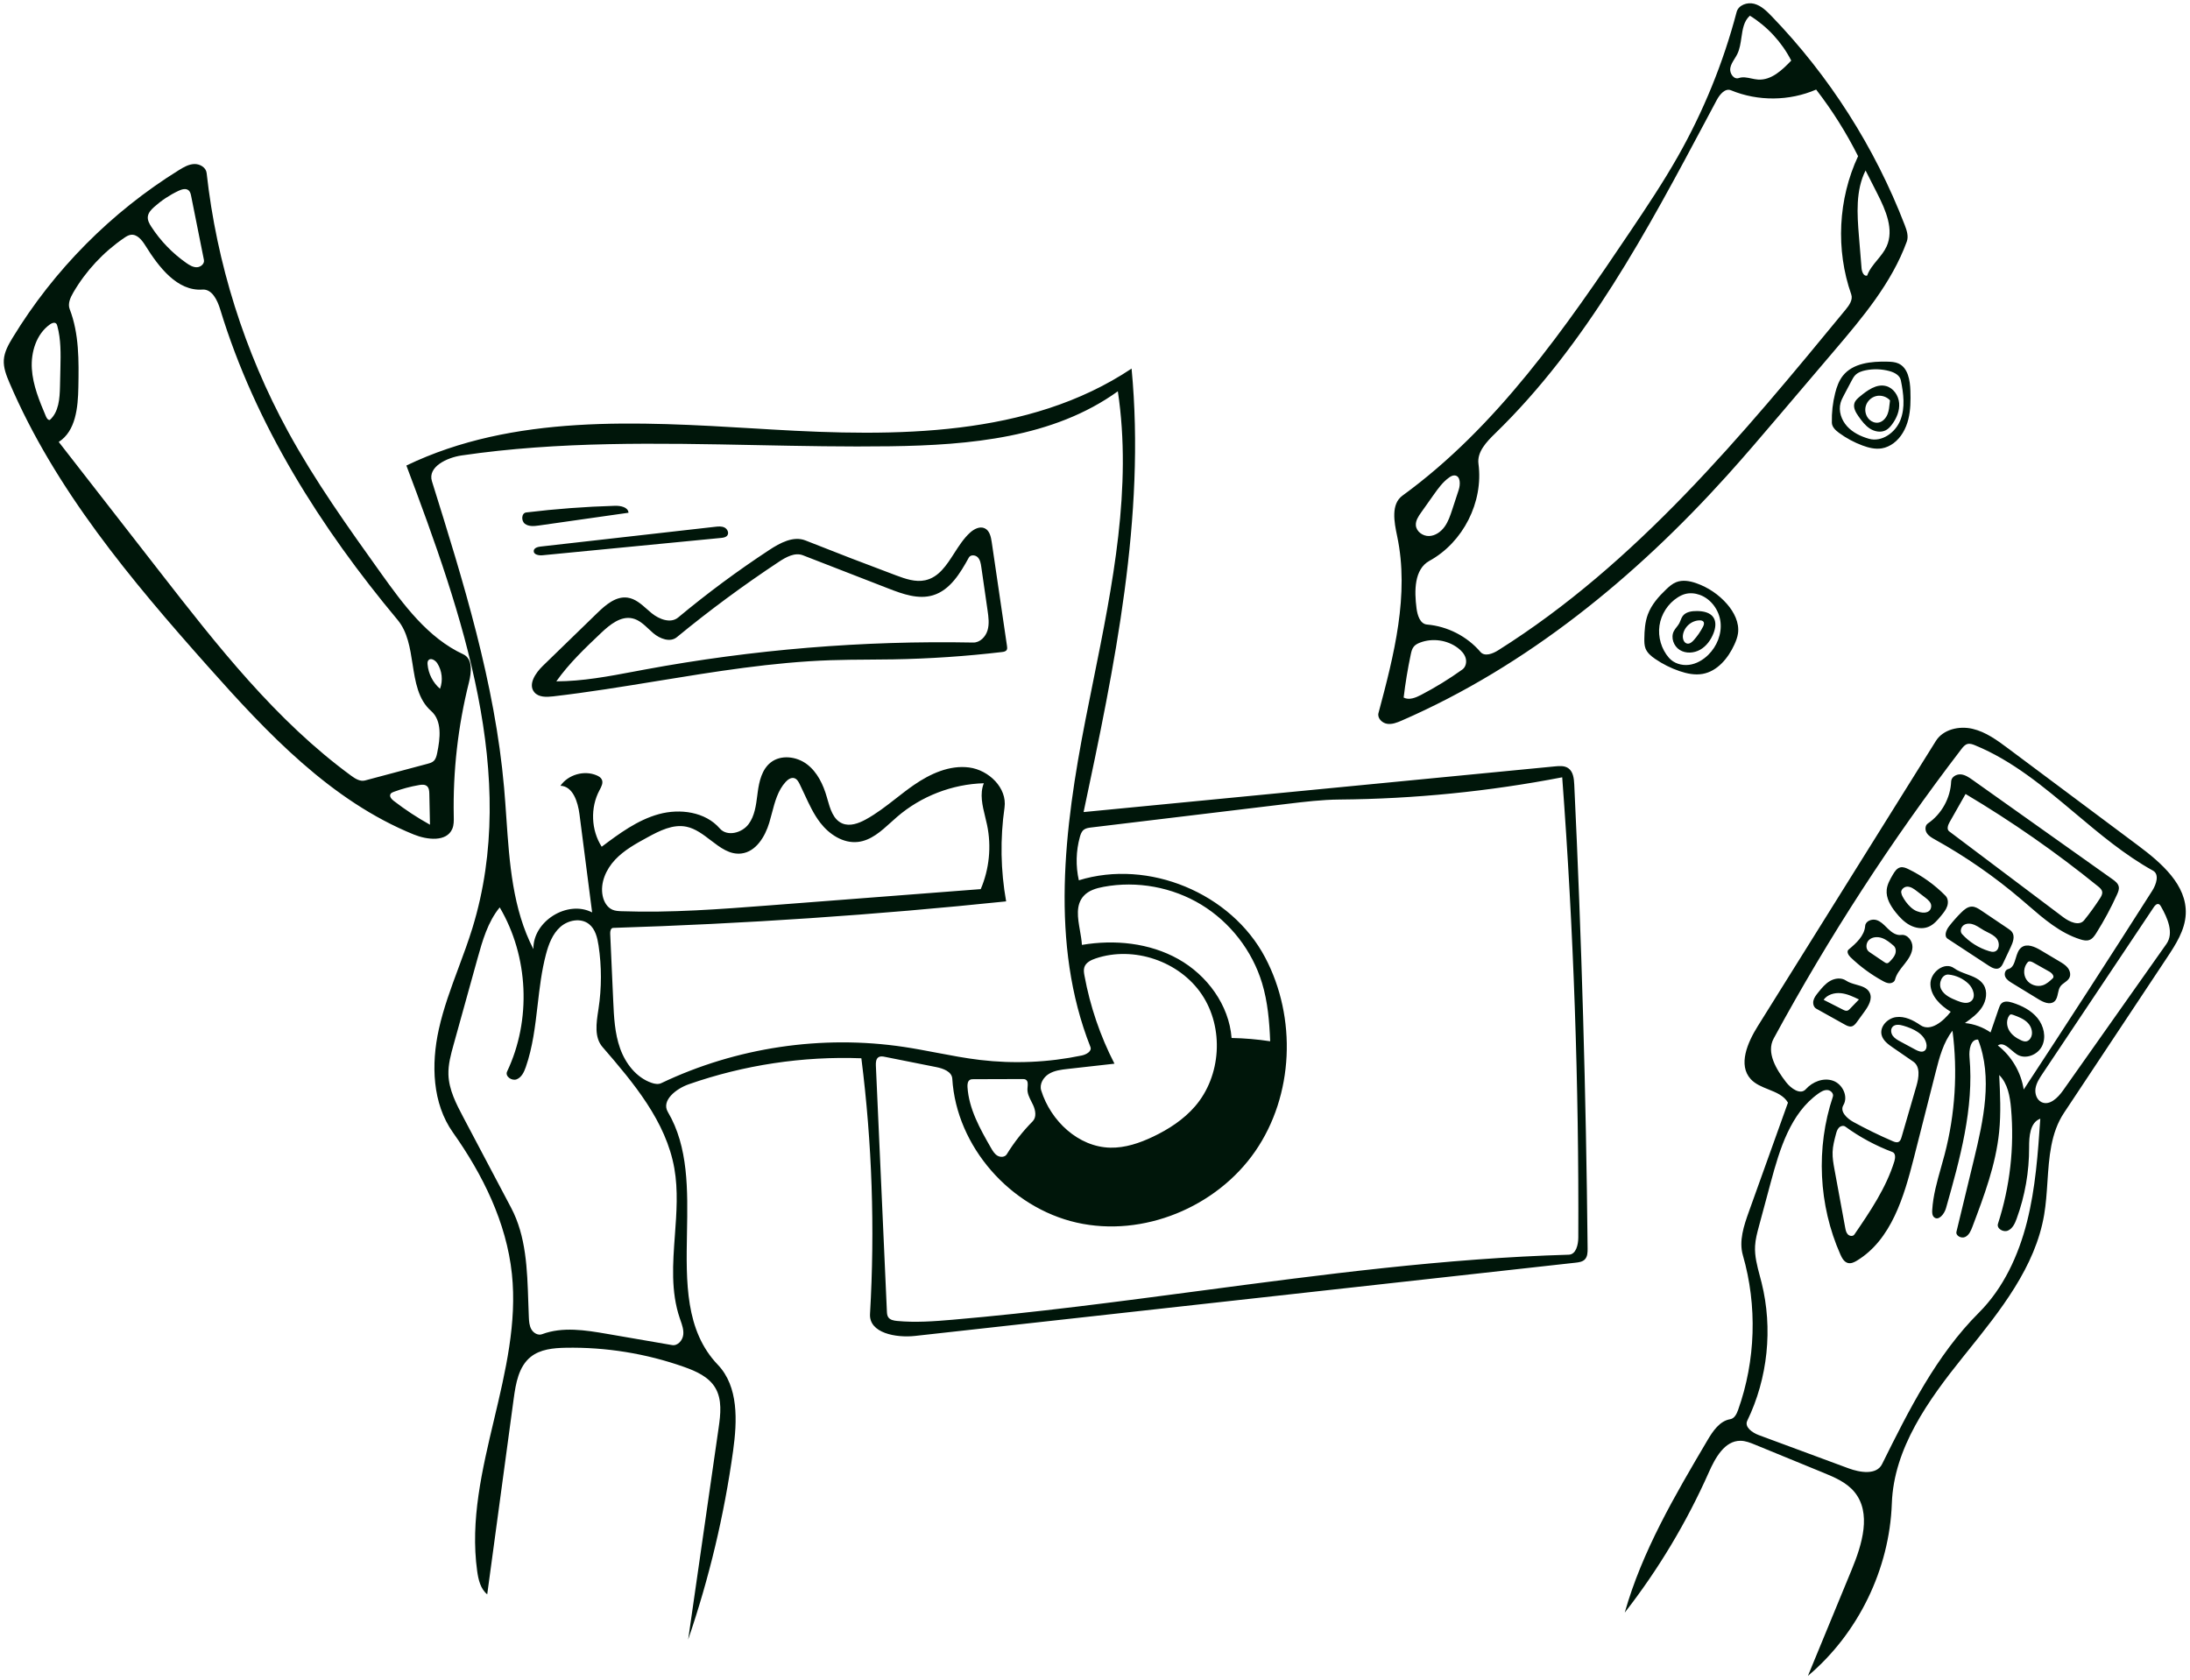 <svg width="447" height="343" viewBox="0 0 447 343" fill="none" xmlns="http://www.w3.org/2000/svg">
<path fill-rule="evenodd" clip-rule="evenodd" d="M361.572 3.271C373.366 15.48 382.675 30.08 388.769 45.924C389.187 47.012 389.593 48.221 389.194 49.316C386.12 57.751 380.187 64.782 374.369 71.619L363.218 84.726C359.669 88.896 356.12 93.068 352.451 97.134C333.773 117.835 311.703 135.937 286.141 147.074C285.177 147.495 284.142 147.914 283.103 147.746C282.064 147.578 281.091 146.569 281.363 145.553C284.523 133.74 287.703 121.389 285.168 109.426C284.556 106.54 283.874 102.907 286.258 101.171C305.564 87.113 319.463 67.019 332.783 47.198C336.133 42.214 339.473 37.216 342.437 31.994C347.7 22.722 351.753 12.764 354.461 2.452C354.833 1.037 356.619 0.4 358.034 0.771C359.45 1.142 360.555 2.219 361.572 3.271ZM353.318 18.433C352.119 17.937 351.014 19.278 350.403 20.422C349.743 21.66 349.083 22.9 348.422 24.14L348.421 24.143C336.201 47.096 323.794 70.401 305.172 88.481C303.413 90.189 301.446 92.252 301.77 94.683C302.81 102.474 298.65 110.702 291.759 114.485C288.631 116.203 288.668 120.634 289.126 124.173C289.31 125.59 289.845 127.366 291.269 127.486C295.445 127.838 299.452 129.894 302.174 133.08C303.033 134.085 304.661 133.457 305.78 132.753C333.951 115.043 355.597 88.883 376.731 63.181C377.46 62.294 378.236 61.177 377.856 60.094C374.658 50.983 375.17 40.63 379.253 31.88C376.844 27.087 373.973 22.526 370.693 18.282C365.235 20.651 358.816 20.707 353.318 18.433ZM286.498 142.396C287.609 142.978 288.954 142.424 290.066 141.844C292.988 140.319 295.802 138.588 298.481 136.668C299.189 136.16 299.4 135.147 299.15 134.313C298.9 133.478 298.273 132.806 297.579 132.279C295.413 130.635 292.385 130.203 289.845 131.175C289.376 131.354 288.91 131.589 288.587 131.973C288.208 132.423 288.07 133.023 287.948 133.598C287.334 136.507 286.85 139.444 286.498 142.396ZM365.61 12.367C363.696 8.624 360.744 5.419 357.171 3.204C355.928 4.299 355.686 5.964 355.44 7.661C355.271 8.826 355.1 10.006 354.601 11.028C354.439 11.36 354.241 11.678 354.043 11.995L354.043 11.996L354.042 11.996L354.042 11.996C353.665 12.601 353.29 13.203 353.168 13.897C352.984 14.957 353.88 16.285 354.897 15.935C355.723 15.65 356.589 15.833 357.463 16.017C357.924 16.115 358.387 16.213 358.847 16.242C361.53 16.416 363.756 14.314 365.61 12.367ZM380.781 34.799C378.731 38.878 379.055 43.695 379.428 48.245L379.963 54.771C380.022 55.488 380.412 56.456 381.104 56.258C381.533 55.056 382.351 54.064 383.172 53.07C383.889 52.2 384.608 51.329 385.07 50.313C386.636 46.871 384.898 42.905 383.186 39.534L380.781 34.799ZM288.99 107.222C289.076 108.499 290.402 109.454 291.68 109.418C292.959 109.382 294.11 108.555 294.857 107.516C295.605 106.478 296.014 105.241 296.414 104.026L297.732 100.013C298.1 98.894 298.122 97.183 296.952 97.052C296.53 97.004 296.126 97.228 295.78 97.474C294.468 98.406 293.513 99.746 292.583 101.059L290.05 104.638C289.501 105.414 288.927 106.274 288.99 107.222ZM58.795 88.1C49.897 71.808 44.216 53.766 42.175 35.314C42.049 34.179 40.798 33.444 39.657 33.484C38.517 33.523 37.481 34.126 36.511 34.728C22.736 43.268 11.011 55.088 2.583 68.931C1.73 70.333 0.889 71.821 0.781 73.458C0.675 75.064 1.289 76.623 1.921 78.103C11.218 99.885 26.722 118.36 42.46 136.057C54.581 149.688 67.558 163.486 84.459 170.347C87.191 171.456 91.158 171.907 92.316 169.196C92.653 168.407 92.635 167.52 92.618 166.662L92.617 166.629C92.431 157.439 93.475 148.224 95.714 139.308C96.232 137.246 96.501 134.464 94.571 133.57C87.314 130.207 82.341 123.425 77.69 116.918C71.006 107.567 64.305 98.188 58.795 88.1ZM74.504 159.318C73.504 159.584 72.506 158.954 71.671 158.342C56.289 147.072 44.368 131.818 32.656 116.769L11.987 90.212C15.476 87.99 15.918 83.162 15.995 79.026C16.093 73.65 16.166 68.116 14.224 63.102C13.792 61.988 14.354 60.753 14.956 59.72C17.536 55.292 21.116 51.449 25.349 48.561C25.759 48.281 26.193 48.004 26.684 47.934C27.981 47.751 28.976 49.012 29.669 50.123C32.405 54.511 36.166 59.474 41.325 59.113C43.289 58.975 44.379 61.289 44.952 63.173C52.078 86.601 65.458 107.732 81.149 126.532C83.188 128.975 83.699 132.273 84.206 135.54C84.772 139.183 85.331 142.79 87.996 145.132C90.272 147.133 89.85 150.725 89.236 153.692C89.11 154.299 88.96 154.949 88.499 155.363C88.157 155.671 87.694 155.799 87.249 155.918L74.504 159.318ZM38.037 53.686C35.215 51.714 32.778 49.195 30.9 46.309C30.494 45.685 30.1 44.985 30.171 44.244C30.249 43.438 30.855 42.793 31.458 42.253C32.948 40.92 34.632 39.804 36.44 38.951C37.102 38.638 37.957 38.385 38.508 38.868C38.831 39.152 38.934 39.607 39.018 40.029L41.624 53.065C41.779 53.835 40.97 54.529 40.185 54.552C39.399 54.574 38.681 54.136 38.037 53.686ZM12.245 78.898C12.189 81.35 12.002 84.102 10.165 85.726C9.78 85.771 9.525 85.349 9.374 84.993C8.05 81.859 6.708 78.649 6.499 75.254C6.291 71.858 7.429 68.181 10.204 66.213C10.579 65.946 11.13 65.726 11.461 66.046C11.595 66.174 11.651 66.361 11.7 66.539C12.454 69.311 12.395 72.23 12.33 75.101L12.245 78.898ZM87.125 160.453C87.571 160.818 87.618 161.47 87.63 162.046L87.763 168.348C85.177 166.915 82.701 165.286 80.361 163.48C79.917 163.138 79.429 162.583 79.701 162.093C79.836 161.85 80.116 161.733 80.377 161.637C82.049 161.02 83.779 160.557 85.536 160.256C86.08 160.163 86.698 160.104 87.125 160.453ZM87.274 135.629C87.25 135.344 87.25 135.034 87.419 134.804C87.866 134.197 88.835 134.747 89.244 135.379C90.231 136.902 90.448 138.897 89.814 140.597C88.365 139.355 87.432 137.53 87.274 135.629ZM376.148 76.7C378.199 74.117 381.938 73.745 385.235 73.826C386.006 73.844 386.799 73.882 387.5 74.201C389.451 75.09 389.865 77.639 389.931 79.782C389.991 81.732 389.98 83.707 389.506 85.599C389.032 87.492 388.052 89.314 386.485 90.476C385.78 90.998 384.963 91.378 384.098 91.523C382.762 91.747 381.394 91.403 380.125 90.931C378.432 90.301 376.827 89.436 375.371 88.369C374.659 87.848 373.924 87.165 373.901 86.283C373.848 84.249 374.076 82.209 374.576 80.237C374.895 78.977 375.34 77.718 376.148 76.7ZM381.467 89.565C384.1 90.321 386.902 88.283 387.899 85.732C388.897 83.18 388.528 80.314 387.98 77.63C387.769 76.599 386.668 76.023 385.653 75.748C384.081 75.321 382.41 75.265 380.813 75.584C380.02 75.743 379.209 76.014 378.652 76.602C378.349 76.922 378.139 77.317 377.933 77.706L376.39 80.622C376.119 81.135 375.846 81.653 375.686 82.21C375.209 83.879 375.839 85.731 377.004 87.017C378.169 88.303 379.799 89.086 381.467 89.565ZM346.22 119.047C348.635 119.89 350.824 121.372 352.503 123.301C353.947 124.959 355.046 127.112 354.742 129.29C354.631 130.089 354.336 130.851 354 131.585C352.726 134.363 350.535 137.026 347.526 137.564C345.948 137.846 344.32 137.508 342.803 136.992C341.047 136.394 339.373 135.557 337.843 134.509C337.031 133.954 336.225 133.294 335.869 132.377C335.624 131.745 335.616 131.049 335.625 130.371C335.648 128.695 335.759 126.99 336.344 125.418C337.083 123.43 338.53 121.789 340.065 120.324C340.682 119.735 341.336 119.154 342.129 118.839C343.426 118.322 344.902 118.587 346.22 119.047ZM348.689 133.66C350.435 131.933 351.45 129.43 351.174 126.99C350.897 124.551 349.246 122.261 346.936 121.428C345.977 121.082 344.912 120.986 343.929 121.258C343.399 121.405 342.901 121.655 342.437 121.95C340.449 123.214 339.053 125.371 338.714 127.702C338.376 130.034 339.099 132.499 340.645 134.276C341.635 135.415 343.25 135.903 344.747 135.714C346.244 135.525 347.617 134.721 348.689 133.66ZM128.286 104.666C128.205 103.515 126.667 103.214 125.514 103.248C119.463 103.426 113.419 103.879 107.409 104.606C106.422 104.725 106.342 106.317 107.134 106.918C107.926 107.52 109.03 107.408 110.015 107.268L128.286 104.666ZM108.941 112.444C108.993 111.851 109.737 111.637 110.328 111.57L145.972 107.534C146.616 107.461 147.303 107.395 147.883 107.685C148.463 107.975 148.837 108.769 148.458 109.296C148.179 109.684 147.644 109.763 147.167 109.809L110.711 113.347C109.953 113.421 108.874 113.203 108.941 112.444ZM188.848 118.448C186.853 118.886 184.807 118.166 182.894 117.451C176.71 115.14 170.55 112.765 164.415 110.327C161.939 109.343 159.221 110.817 156.994 112.28C150.548 116.514 144.342 121.114 138.416 126.049C136.894 127.316 134.551 126.427 133.016 125.175C132.691 124.91 132.372 124.628 132.051 124.345L132.051 124.345C130.855 123.288 129.644 122.217 128.098 121.998C125.72 121.661 123.628 123.463 121.906 125.136L110.796 135.926C109.302 137.377 107.729 139.701 109.059 141.304C109.936 142.361 111.547 142.307 112.912 142.149C120.039 141.323 127.132 140.164 134.221 139.006L134.222 139.006C145.939 137.092 157.65 135.179 169.502 134.769C172.128 134.679 174.756 134.662 177.384 134.645C179.03 134.635 180.675 134.624 182.321 134.595C189.742 134.466 197.156 133.966 204.527 133.098C204.884 133.056 205.29 132.982 205.475 132.675C205.614 132.442 205.579 132.149 205.54 131.881L202.418 110.637C202.259 109.558 201.982 108.31 200.995 107.844C199.999 107.373 198.825 107.98 198.007 108.719C196.726 109.875 195.74 111.411 194.768 112.926C193.172 115.411 191.612 117.84 188.848 118.448ZM138.144 130.072C144.812 124.589 151.765 119.453 158.965 114.69C160.444 113.712 162.241 112.711 163.893 113.353L181.353 120.138C184.267 121.27 187.454 122.417 190.446 121.509C193.923 120.454 196.002 116.994 197.753 113.809C198.094 113.19 199.085 113.261 199.575 113.77C200.066 114.279 200.19 115.028 200.291 115.727L201.569 124.587C201.765 125.947 201.958 127.359 201.565 128.676C201.172 129.993 200.017 131.189 198.643 131.162C176.168 130.728 153.65 132.581 131.549 136.684C130.864 136.811 130.18 136.94 129.494 137.07C124.215 138.067 118.915 139.067 113.55 139.085C116.141 135.415 119.424 132.298 122.684 129.207C124.474 127.51 126.712 125.68 129.115 126.235C130.413 126.535 131.409 127.467 132.399 128.395L132.399 128.395L132.4 128.396C132.717 128.693 133.034 128.99 133.36 129.265C134.704 130.4 136.785 131.189 138.144 130.072ZM426.474 191.872C425.879 192.094 425.213 191.942 424.606 191.751C420.497 190.46 417.159 187.57 413.879 184.731L413.879 184.731C413.434 184.346 412.991 183.962 412.547 183.584C407.112 178.948 401.214 174.855 394.968 171.386C394.333 171.033 393.667 170.662 393.278 170.048C392.888 169.434 392.9 168.5 393.5 168.09C396.301 166.178 398.117 162.897 398.25 159.508C398.286 158.605 399.306 158.003 400.207 158.076C401.108 158.148 401.893 158.689 402.63 159.212L431.167 179.47C431.723 179.864 432.321 180.321 432.457 180.989C432.568 181.534 432.34 182.085 432.111 182.591C430.88 185.307 429.464 187.939 427.877 190.463C427.518 191.035 427.107 191.636 426.474 191.872ZM397.924 167.841C397.589 168.432 397.298 169.288 397.842 169.697L421.129 187.231C422.405 188.192 424.387 189.092 425.391 187.851C426.544 186.426 427.621 184.939 428.616 183.399C428.888 182.978 429.166 182.497 429.067 182.005C428.978 181.556 428.6 181.23 428.245 180.941C419.698 174.012 410.649 167.702 401.193 162.077L397.924 167.841ZM386.335 178.563C386.711 177.918 387.167 177.212 387.897 177.054C388.455 176.933 389.023 177.172 389.537 177.422C392.341 178.783 394.909 180.629 397.094 182.853C397.62 183.388 397.685 184.249 397.451 184.961C397.217 185.674 396.735 186.274 396.262 186.856C395.502 187.792 394.693 188.766 393.572 189.21C392.362 189.689 390.955 189.458 389.809 188.841C388.663 188.224 387.744 187.259 386.933 186.241C385.876 184.913 384.93 183.32 385.094 181.631C385.201 180.524 385.775 179.524 386.335 178.563ZM391.239 185.998C393.003 186.684 394.131 186.14 394.177 184.984C394.207 184.254 393.57 183.692 392.991 183.247L391.239 181.899C390.66 181.454 390.022 180.988 389.292 180.992C388.561 180.997 387.818 181.75 388.117 182.417C388.072 182.738 389.476 185.312 391.239 185.998ZM384.278 200.235C384.708 200.471 385.164 200.701 385.655 200.711C386.145 200.722 386.676 200.444 386.796 199.969C387.079 198.853 387.817 197.928 388.54 197.023L388.649 196.887C388.691 196.833 388.733 196.78 388.776 196.727C389.567 195.725 390.33 194.59 390.352 193.314C390.373 192.038 389.316 190.677 388.051 190.851C387.055 190.989 386.128 190.336 385.404 189.637C385.289 189.525 385.175 189.411 385.06 189.297C384.454 188.693 383.839 188.079 383.035 187.817C382.078 187.505 380.776 188.001 380.7 189.004C380.547 191.024 378.868 192.545 377.311 193.84C376.845 194.228 377.266 194.972 377.702 195.393C379.665 197.291 381.883 198.924 384.278 200.235ZM384.59 196.386L381.522 194.311C380.742 193.784 380.805 192.492 381.5 191.857C382.196 191.222 383.276 191.173 384.163 191.491C385.049 191.809 385.786 192.432 386.503 193.043C386.977 193.448 387.042 194.185 386.825 194.769C386.608 195.353 386.167 195.821 385.736 196.272C385.589 196.426 385.424 196.59 385.213 196.617C384.988 196.646 384.777 196.513 384.59 196.386ZM408.905 196.523L410.405 193.337C410.864 192.361 411.309 191.153 410.689 190.271C410.474 189.965 410.156 189.749 409.846 189.539L404.39 185.862C403.801 185.466 403.163 185.054 402.454 185.065C401.613 185.078 400.908 185.678 400.311 186.27C399.417 187.157 398.581 188.102 397.81 189.098C397.223 189.856 396.742 191.104 397.543 191.63L405.893 197.108C406.552 197.54 407.388 197.984 408.08 197.608C408.487 197.387 408.708 196.942 408.905 196.523ZM407.055 194.267C406.704 194.348 406.338 194.259 405.994 194.155C403.886 193.52 401.956 192.303 400.474 190.675C399.981 190.134 400.26 189.177 400.887 188.798C401.513 188.418 402.327 188.506 403.002 188.789C403.438 188.972 403.837 189.227 404.237 189.483C404.456 189.623 404.675 189.763 404.9 189.891C405.143 190.029 405.395 190.156 405.648 190.282C406.366 190.642 407.084 191.002 407.574 191.624C408.235 192.466 408.099 194.027 407.055 194.267ZM409.875 197.826C410.837 197.598 411.131 196.617 411.437 195.597C411.689 194.754 411.95 193.885 412.602 193.392C413.725 192.543 415.314 193.253 416.524 193.972L420.37 196.26C420.983 196.625 421.611 197.002 422.05 197.564C422.49 198.125 422.706 198.921 422.398 199.564C422.193 199.994 421.805 200.279 421.414 200.566C421.094 200.801 420.771 201.038 420.546 201.356C420.257 201.766 420.149 202.28 420.043 202.787C419.91 203.424 419.778 204.051 419.292 204.451C418.407 205.181 417.09 204.596 416.112 203.998L410.693 200.687C410.146 200.353 409.57 199.986 409.301 199.405C409.033 198.823 409.252 197.975 409.875 197.826ZM416.979 201.115C417.755 200.85 418.379 200.274 418.977 199.714C419.411 199.308 418.831 198.64 418.313 198.348L414.993 196.479C414.647 196.284 414.165 196.106 413.896 196.399C413.031 197.343 412.906 198.883 413.606 199.954C414.307 201.025 415.768 201.528 416.979 201.115ZM378.888 200.999C378.145 200.789 377.388 200.576 376.781 200.162C375.838 199.519 374.526 199.675 373.537 200.243C372.547 200.811 371.81 201.722 371.096 202.612C370.699 203.106 370.293 203.621 370.141 204.236C369.99 204.85 370.17 205.595 370.723 205.904L376.513 209.131C376.951 209.375 377.441 209.628 377.931 209.519C378.419 209.411 378.755 208.977 379.049 208.573L380.539 206.524C381.368 205.383 382.234 203.928 381.628 202.655C381.142 201.634 380.031 201.321 378.888 200.999ZM377.055 206.308C376.753 206.388 376.441 206.242 376.162 206.1L372.218 204.092C372.976 203.019 374.419 202.608 375.726 202.737C377.034 202.867 378.248 203.449 379.431 204.021L377.618 205.903C377.456 206.072 377.282 206.248 377.055 206.308ZM349.731 126.045C350.342 126.976 350.151 128.22 349.746 129.257C349.212 130.624 348.309 131.891 347.035 132.618C345.76 133.345 344.086 133.452 342.844 132.67C341.602 131.888 340.978 130.15 341.643 128.842C341.797 128.54 342.007 128.272 342.217 128.004C342.418 127.747 342.62 127.491 342.772 127.204C342.872 127.015 342.95 126.815 343.027 126.614C343.14 126.326 343.252 126.038 343.43 125.786C344.062 124.891 345.307 124.715 346.403 124.73C347.646 124.748 349.05 125.005 349.731 126.045ZM346.956 126.636C345.256 126.615 343.661 128.041 343.492 129.733C343.423 130.425 343.717 131.285 344.405 131.38C344.921 131.452 345.374 131.053 345.721 130.664C346.454 129.842 347.084 128.928 347.591 127.95C347.762 127.621 347.912 127.2 347.688 126.906C347.525 126.691 347.226 126.64 346.956 126.636ZM387.632 82.28C387.501 80.723 386.459 79.191 384.946 78.801C383.023 78.305 381.16 79.659 379.634 80.929C379.183 81.304 378.711 81.708 378.52 82.263C378.196 83.205 378.78 84.198 379.354 85.012C380.013 85.944 380.716 86.881 381.676 87.497C382.637 88.113 383.917 88.352 384.925 87.817C385.439 87.544 385.838 87.099 386.186 86.632C387.119 85.378 387.763 83.837 387.632 82.28ZM383.369 86.272C382.717 86.37 382.042 86.107 381.562 85.655C380.844 84.979 380.559 83.891 380.81 82.937C381.074 81.932 381.917 81.102 382.926 80.854C383.936 80.606 385.068 80.951 385.767 81.719C385.741 81.928 385.719 82.139 385.698 82.35L385.697 82.35C385.623 83.066 385.549 83.783 385.301 84.456C384.98 85.326 384.286 86.135 383.369 86.272ZM331.626 329.183C335.171 316.644 341.862 305.264 348.485 294.043C349.604 292.146 350.992 290.058 353.165 289.698C354.021 289.556 354.473 288.625 354.765 287.807C358.357 277.732 358.703 266.528 355.74 256.25C354.894 253.316 355.935 250.206 356.966 247.332L364.942 225.081C364.113 223.646 362.544 223.016 360.955 222.377C359.625 221.843 358.282 221.303 357.344 220.281C354.697 217.395 356.694 212.807 358.768 209.485L395.125 151.26C396.61 148.883 399.868 148.137 402.599 148.771C405.329 149.404 407.662 151.123 409.908 152.801L436.424 172.606C441.167 176.149 446.404 180.675 446.131 186.59C445.98 189.863 444.107 192.772 442.295 195.502L421.281 227.168C418.564 231.262 418.234 236.24 417.903 241.241C417.753 243.503 417.603 245.769 417.232 247.961C415.419 258.652 408.299 267.506 401.478 275.989L401.094 276.466C400.95 276.645 400.807 276.824 400.663 277.003C393.603 285.796 386.539 295.615 386.142 306.884C385.669 320.316 379.288 333.435 369.013 342.099L377.954 320.407C380.081 315.249 382.05 308.831 378.491 304.533C376.881 302.589 374.448 301.56 372.112 300.602L358.225 294.905C357.268 294.512 356.281 294.113 355.246 294.106C352.02 294.087 350.101 297.585 348.793 300.534C344.267 310.736 338.488 320.381 331.626 329.183ZM377.288 299.725C379.669 300.606 383.021 301.142 384.149 298.867C389.61 287.859 395.22 276.64 403.913 267.954C408.923 262.948 411.994 256.268 413.732 249.402C415.469 242.536 415.961 235.425 416.446 228.359C414.336 229.127 414.153 231.973 414.162 234.218C414.182 239.167 413.317 244.117 411.62 248.766C411.265 249.739 410.788 250.79 409.837 251.201C408.886 251.611 407.485 250.787 407.805 249.802C410.258 242.24 411.172 234.183 410.475 226.264C410.26 223.809 409.802 221.183 408.057 219.443C408.246 223.319 408.435 227.213 408.042 231.075C407.363 237.755 404.967 244.125 402.593 250.407C402.285 251.222 401.912 252.111 401.129 252.494C400.346 252.878 399.13 252.27 399.335 251.423L402.891 236.725C404.846 228.644 406.768 219.951 403.742 212.207C402.218 212.105 401.859 214.284 401.995 215.806C402.927 226.228 400.046 236.572 397.193 246.638C396.86 247.814 395.682 249.283 394.766 248.475C394.371 248.126 394.353 247.526 394.385 247C394.565 244.039 395.376 241.174 396.187 238.311L396.188 238.308C396.439 237.42 396.69 236.533 396.923 235.643C399.066 227.433 399.613 218.81 398.523 210.395C396.645 212.802 395.848 215.855 395.097 218.814L390.634 236.38C388.616 244.321 386.039 253.051 379.044 257.316C378.487 257.656 377.84 257.972 377.205 257.822C376.416 257.634 375.969 256.819 375.64 256.078C371.176 246.022 370.618 234.291 374.108 223.857C374.32 223.224 373.676 222.562 373.01 222.51C372.345 222.457 371.722 222.82 371.176 223.205C365.449 227.246 363.255 234.567 361.433 241.335L359.011 250.336C358.657 251.65 358.301 252.977 358.227 254.336C358.115 256.402 358.654 258.424 359.191 260.434L359.191 260.435C359.315 260.901 359.44 261.366 359.556 261.831C361.886 271.182 360.833 281.337 356.635 290.011C356.016 291.29 357.65 292.453 358.982 292.947L377.288 299.725ZM386.336 213.829C385.381 213.171 384.358 212.42 384.062 211.299C383.61 209.579 385.247 207.852 387.011 207.62C388.774 207.389 390.499 208.24 391.96 209.254C394.018 210.681 396.623 208.504 398.164 206.529C396.085 205.286 394.102 203.355 394.02 200.934C393.938 198.513 396.882 196.207 398.841 197.632C399.601 198.185 400.521 198.523 401.43 198.858C402.793 199.359 404.133 199.852 404.88 201.045C405.73 202.402 405.428 204.237 404.563 205.585C403.697 206.932 402.365 207.9 401.065 208.834C402.932 209.019 404.749 209.685 406.293 210.749L407.977 205.844C408.107 205.464 408.249 205.066 408.548 204.797C409.125 204.28 410.023 204.44 410.762 204.674C412.7 205.289 414.601 206.25 415.88 207.83C417.159 209.411 417.693 211.707 416.799 213.534C415.905 215.36 413.382 216.334 411.672 215.233C411.318 215.004 410.962 214.699 410.605 214.394L410.605 214.394C409.652 213.577 408.699 212.761 407.779 213.414C410.588 215.601 412.517 218.887 413.059 222.405C421.9 208.937 430.647 195.406 439.299 181.815C440.124 180.518 440.79 178.473 439.446 177.727C433.7 174.539 428.622 170.271 423.556 166.012C417.161 160.637 410.786 155.278 403.113 152.131C402.626 151.931 402.093 151.738 401.584 151.872C401.051 152.013 400.675 152.477 400.34 152.915C386.051 171.565 373.227 191.337 362.025 211.989C360.462 214.87 362.554 218.304 364.555 220.9C365.555 222.197 367.485 223.568 368.575 222.346C369.949 220.805 372.202 219.925 374.148 220.613C376.094 221.3 377.305 223.831 376.247 225.603C375.481 226.885 376.98 228.31 378.289 229.027C380.905 230.46 383.588 231.77 386.327 232.951C386.708 233.115 387.151 233.276 387.522 233.09C387.875 232.913 388.018 232.493 388.129 232.114L391.163 221.673C391.662 219.956 391.996 217.727 390.523 216.713L386.336 213.829ZM440.616 184.561C440.214 184.423 439.846 184.826 439.609 185.181L416.889 219.19C416.278 220.105 415.652 221.056 415.474 222.142C415.295 223.228 415.694 224.49 416.682 224.974C418.319 225.774 420.03 224.092 421.08 222.604L442.19 192.685C443.757 190.464 442.431 187.427 441.089 185.062C440.973 184.858 440.839 184.638 440.616 184.561ZM376.649 229.976C376.249 229.685 375.651 229.858 375.316 230.223C374.981 230.587 374.844 231.086 374.718 231.564C374.408 232.742 374.096 233.931 374.05 235.148C374.004 236.365 374.225 237.575 374.445 238.772L376.621 250.599C376.712 251.095 376.819 251.622 377.17 251.983C377.522 252.344 378.207 252.422 378.491 252.006C381.712 247.297 384.977 242.495 386.662 237.044C386.871 236.367 386.932 235.414 386.268 235.164C382.848 233.877 379.603 232.127 376.649 229.976ZM401.774 200.796C400.684 199.757 399.242 199.094 397.744 198.941C396.378 198.802 395.59 200.721 396.213 201.944C396.837 203.167 398.214 203.773 399.489 204.284C400.388 204.644 401.479 204.984 402.264 204.415C403.391 203.597 402.783 201.757 401.774 200.796ZM392.805 214.501C393.249 214.184 393.307 213.538 393.182 213.006C392.714 211.004 390.519 209.982 388.548 209.395C387.786 209.169 386.837 209.011 386.3 209.597C385.851 210.087 385.947 210.897 386.334 211.437C386.721 211.977 387.326 212.309 387.911 212.624L390.955 214.264C391.533 214.575 392.269 214.881 392.805 214.501ZM410.124 207.286C409.48 208.148 409.545 209.403 410.083 210.336C410.621 211.269 411.552 211.918 412.534 212.359C412.871 212.51 413.241 212.643 413.603 212.571C413.914 212.509 414.181 212.299 414.371 212.045C415.075 211.105 414.733 209.69 413.928 208.836C413.122 207.983 411.976 207.555 410.872 207.155C410.682 207.086 410.46 207.02 410.287 207.124C410.221 207.164 410.17 207.224 410.124 207.286ZM104.852 285.505C105.274 282.391 105.864 278.963 108.311 276.99C110.263 275.418 112.941 275.167 115.447 275.118C123.656 274.961 131.891 276.294 139.63 279.033C142.079 279.9 144.641 281.041 145.98 283.267C147.429 285.676 147.076 288.715 146.675 291.498L140.459 334.683C144.745 322.177 147.823 309.256 149.634 296.16C150.479 290.051 150.774 283.04 146.51 278.584C139.853 271.627 140.035 261.719 140.22 251.643C140.379 242.948 140.54 234.129 136.311 226.976C134.93 224.643 138.007 222.233 140.567 221.337C151.846 217.388 163.87 215.576 175.812 216.026C178.002 233.321 178.594 250.819 177.579 268.223C177.352 272.126 182.887 273.133 186.773 272.702L321.586 257.753C322.261 257.679 322.991 257.578 323.469 257.097C324.027 256.535 324.055 255.652 324.047 254.859C323.729 223.273 322.82 191.693 321.32 160.14C321.262 158.909 321.105 157.495 320.086 156.801C319.321 156.281 318.316 156.35 317.396 156.44L221.171 165.767C227.493 135.954 233.85 105.58 230.967 75.24C209.932 89.265 182.789 89.16 157.55 87.675C156.502 87.613 155.45 87.55 154.397 87.487C130.109 86.036 104.781 84.522 82.946 95.028C94.379 125.341 105.943 158.429 96.439 189.401C95.598 192.141 94.598 194.832 93.598 197.523C92.056 201.671 90.516 205.816 89.563 210.131C87.992 217.245 88.228 225.21 92.438 231.156C98.535 239.765 103.379 249.555 104.484 260.046C105.533 270.002 103.19 279.876 100.85 289.739C98.404 300.044 95.962 310.337 97.394 320.698C97.636 322.451 98.074 324.337 99.447 325.454L104.852 285.505ZM114.39 160.397C116.94 160.487 117.953 163.688 118.279 166.218L120.86 186.253C115.821 183.64 108.731 188.075 108.875 193.75C104.629 185.553 103.983 176.159 103.345 166.86C103.206 164.837 103.067 162.818 102.892 160.818C101.017 139.423 94.569 118.73 88.161 98.232C87.247 95.309 91.194 93.413 94.224 92.969C114.108 90.054 134.232 90.456 154.365 90.859C163.491 91.042 172.618 91.224 181.727 91.098C197.911 90.873 215.035 89.342 228.163 79.874C231.114 99.545 227.103 119.391 223.144 138.988C222.608 141.638 222.073 144.285 221.557 146.925C217.222 169.087 214.272 192.709 222.565 213.713C222.915 214.598 221.723 215.265 220.792 215.459C213.971 216.882 206.919 217.188 200 216.363C197.032 216.008 194.096 215.449 191.159 214.889C188.947 214.467 186.735 214.045 184.509 213.711C167.751 211.197 150.26 213.807 134.966 221.104C134.353 221.396 133.624 221.259 132.982 221.037C129.884 219.965 127.675 217.103 126.572 214.016C125.47 210.93 125.312 207.598 125.165 204.324L124.548 190.59C124.526 190.097 124.655 189.427 125.149 189.411C151.94 188.574 178.701 186.768 205.362 183.998C204.234 177.69 204.122 171.201 205.032 164.858C205.606 160.854 201.84 157.203 197.83 156.667C193.821 156.132 189.856 157.948 186.526 160.246C185.281 161.105 184.085 162.039 182.89 162.972C180.89 164.533 178.892 166.093 176.668 167.302C175.212 168.093 173.461 168.731 171.932 168.092C170.061 167.31 169.433 165.084 168.873 163.097C168.838 162.972 168.803 162.848 168.768 162.726C168.039 160.167 166.834 157.62 164.714 156.01C162.595 154.401 159.398 154 157.306 155.645C155.517 157.051 154.952 159.487 154.652 161.742C154.626 161.943 154.6 162.145 154.574 162.347C154.308 164.421 154.034 166.564 152.796 168.227C151.438 170.052 148.407 170.834 146.917 169.115C143.97 165.714 138.8 165.001 134.462 166.194C130.124 167.388 126.411 170.144 122.812 172.844C120.641 169.446 120.461 164.87 122.359 161.313L122.391 161.253C122.748 160.585 123.158 159.818 122.842 159.138C122.647 158.717 122.216 158.458 121.789 158.275C119.236 157.181 115.975 158.116 114.39 160.397ZM191.101 217.826C192.529 218.111 194.283 218.747 194.371 220.2C195.213 234.055 206.224 246.506 219.762 249.572C233.299 252.639 248.303 246.438 256.196 235.02C264.09 223.602 264.708 207.741 258.235 195.462C251.294 182.293 234.424 175.3 220.202 179.695C219.542 176.785 219.616 173.711 220.416 170.837C220.565 170.303 220.758 169.745 221.189 169.396C221.61 169.056 222.179 168.978 222.716 168.914L262.781 164.088C266.303 163.664 269.834 163.239 273.382 163.21C288.638 163.084 303.882 161.563 318.862 158.671C321.19 189.927 322.285 221.274 322.145 252.616C322.138 254.103 321.685 256.078 320.199 256.122C294.984 256.856 269.968 260.173 244.942 263.491C228.129 265.72 211.31 267.95 194.424 269.398C190.661 269.721 186.871 270.004 183.111 269.646C182.429 269.581 181.66 269.442 181.29 268.866C181.066 268.519 181.041 268.084 181.023 267.672L178.775 217.541C178.745 216.893 178.785 216.113 179.346 215.787C179.717 215.572 180.183 215.649 180.604 215.733L191.101 217.826ZM122.117 206.22C121.718 208.824 121.27 211.753 122.976 213.723C129.338 221.071 135.948 228.922 137.639 238.493C138.429 242.963 138.09 247.563 137.752 252.144C137.326 257.915 136.903 263.656 138.741 269.07C138.788 269.211 138.838 269.353 138.888 269.494C139.225 270.46 139.57 271.443 139.46 272.451C139.335 273.607 138.331 274.769 137.186 274.572L123.885 272.278C119.48 271.518 114.826 270.779 110.642 272.351C109.833 272.655 108.902 272.122 108.469 271.374C108.035 270.627 107.978 269.727 107.941 268.863C107.895 267.821 107.861 266.771 107.827 265.719C107.612 259.097 107.393 252.351 104.328 246.55L94.55 228.039C93.106 225.306 91.629 222.451 91.529 219.363C91.463 217.3 92.019 215.274 92.572 213.285L97.45 195.713C98.477 192.013 99.564 188.196 101.996 185.225C107.904 195.25 108.487 208.219 103.502 218.733C103.041 219.705 104.45 220.707 105.454 220.319C106.458 219.932 106.968 218.831 107.322 217.815C108.74 213.743 109.238 209.45 109.736 205.151C110.138 201.673 110.542 198.191 111.434 194.818C111.98 192.752 112.768 190.643 114.364 189.221C115.959 187.799 118.561 187.312 120.233 188.644C121.512 189.662 121.928 191.404 122.172 193.021C122.814 197.288 122.811 201.651 122.163 205.918C122.148 206.018 122.132 206.119 122.117 206.22ZM145.067 171.529C147.028 173.029 148.948 174.499 151.3 174.227C154.29 173.881 156.154 170.803 157.022 167.921C157.212 167.29 157.381 166.645 157.551 165.998C158.156 163.689 158.765 161.361 160.35 159.624C160.81 159.119 161.473 158.649 162.127 158.847C162.657 159.007 162.965 159.544 163.211 160.04C163.56 160.742 163.89 161.457 164.22 162.172C165.151 164.187 166.082 166.204 167.433 167.955C169.264 170.328 172.112 172.194 175.091 171.867C177.754 171.575 179.835 169.689 181.864 167.851C182.28 167.474 182.693 167.099 183.11 166.74C187.995 162.527 194.359 160.062 200.808 159.884C199.938 162.058 200.518 164.43 201.087 166.757C201.224 167.317 201.361 167.875 201.476 168.426C202.386 172.779 201.926 177.408 200.177 181.496L157.102 184.812C147.046 185.586 136.965 186.361 126.886 186.007C126.249 185.984 125.596 185.954 125.01 185.703C123.904 185.23 123.247 184.049 123.009 182.869C122.475 180.225 123.694 177.47 125.541 175.503C127.388 173.536 129.8 172.211 132.169 170.92C134.634 169.575 137.371 168.186 140.119 168.76C141.948 169.142 143.52 170.345 145.067 171.529ZM226.634 234.275C220.109 234.141 214.455 228.817 212.517 222.584C212.122 221.312 212.944 219.916 214.079 219.217C215.214 218.518 216.587 218.353 217.911 218.204L227.473 217.13C224.565 211.479 222.494 205.397 221.348 199.146C221.244 198.579 221.149 197.983 221.329 197.435C221.643 196.473 222.68 195.966 223.64 195.644C231.408 193.033 240.736 196.203 245.304 203.007C249.873 209.811 249.274 219.646 243.912 225.845C241.591 228.528 238.549 230.509 235.345 232.033C232.612 233.333 229.659 234.338 226.634 234.275ZM257.6 200.683C258.761 204.517 259.097 208.55 259.256 212.553C256.649 212.158 254.016 211.934 251.379 211.883C250.863 205.15 246.382 199.067 240.49 195.767C234.599 192.467 227.488 191.753 220.83 192.883C220.774 191.934 220.601 190.944 220.428 189.954C219.971 187.34 219.514 184.726 221.204 182.871C222.225 181.751 223.78 181.302 225.27 181.025C232.058 179.76 239.295 181.085 245.194 184.672C251.093 188.259 255.6 194.075 257.6 200.683ZM209.741 221.905C209.73 222.029 209.72 222.151 209.714 222.268C209.67 223.199 210.104 224.052 210.533 224.897C210.648 225.123 210.763 225.349 210.868 225.575C211.365 226.647 211.606 228.058 210.775 228.897C208.763 230.928 206.986 233.19 205.489 235.624C205.118 236.226 204.207 236.275 203.598 235.916C202.989 235.557 202.611 234.917 202.26 234.304C200.034 230.424 197.753 226.365 197.475 221.9C197.441 221.345 197.502 220.673 197.994 220.414C198.211 220.3 198.467 220.297 198.712 220.296L208.666 220.266C208.904 220.265 209.154 220.267 209.361 220.385C209.849 220.662 209.793 221.307 209.741 221.905Z" fill="#00160A"/>
</svg>
